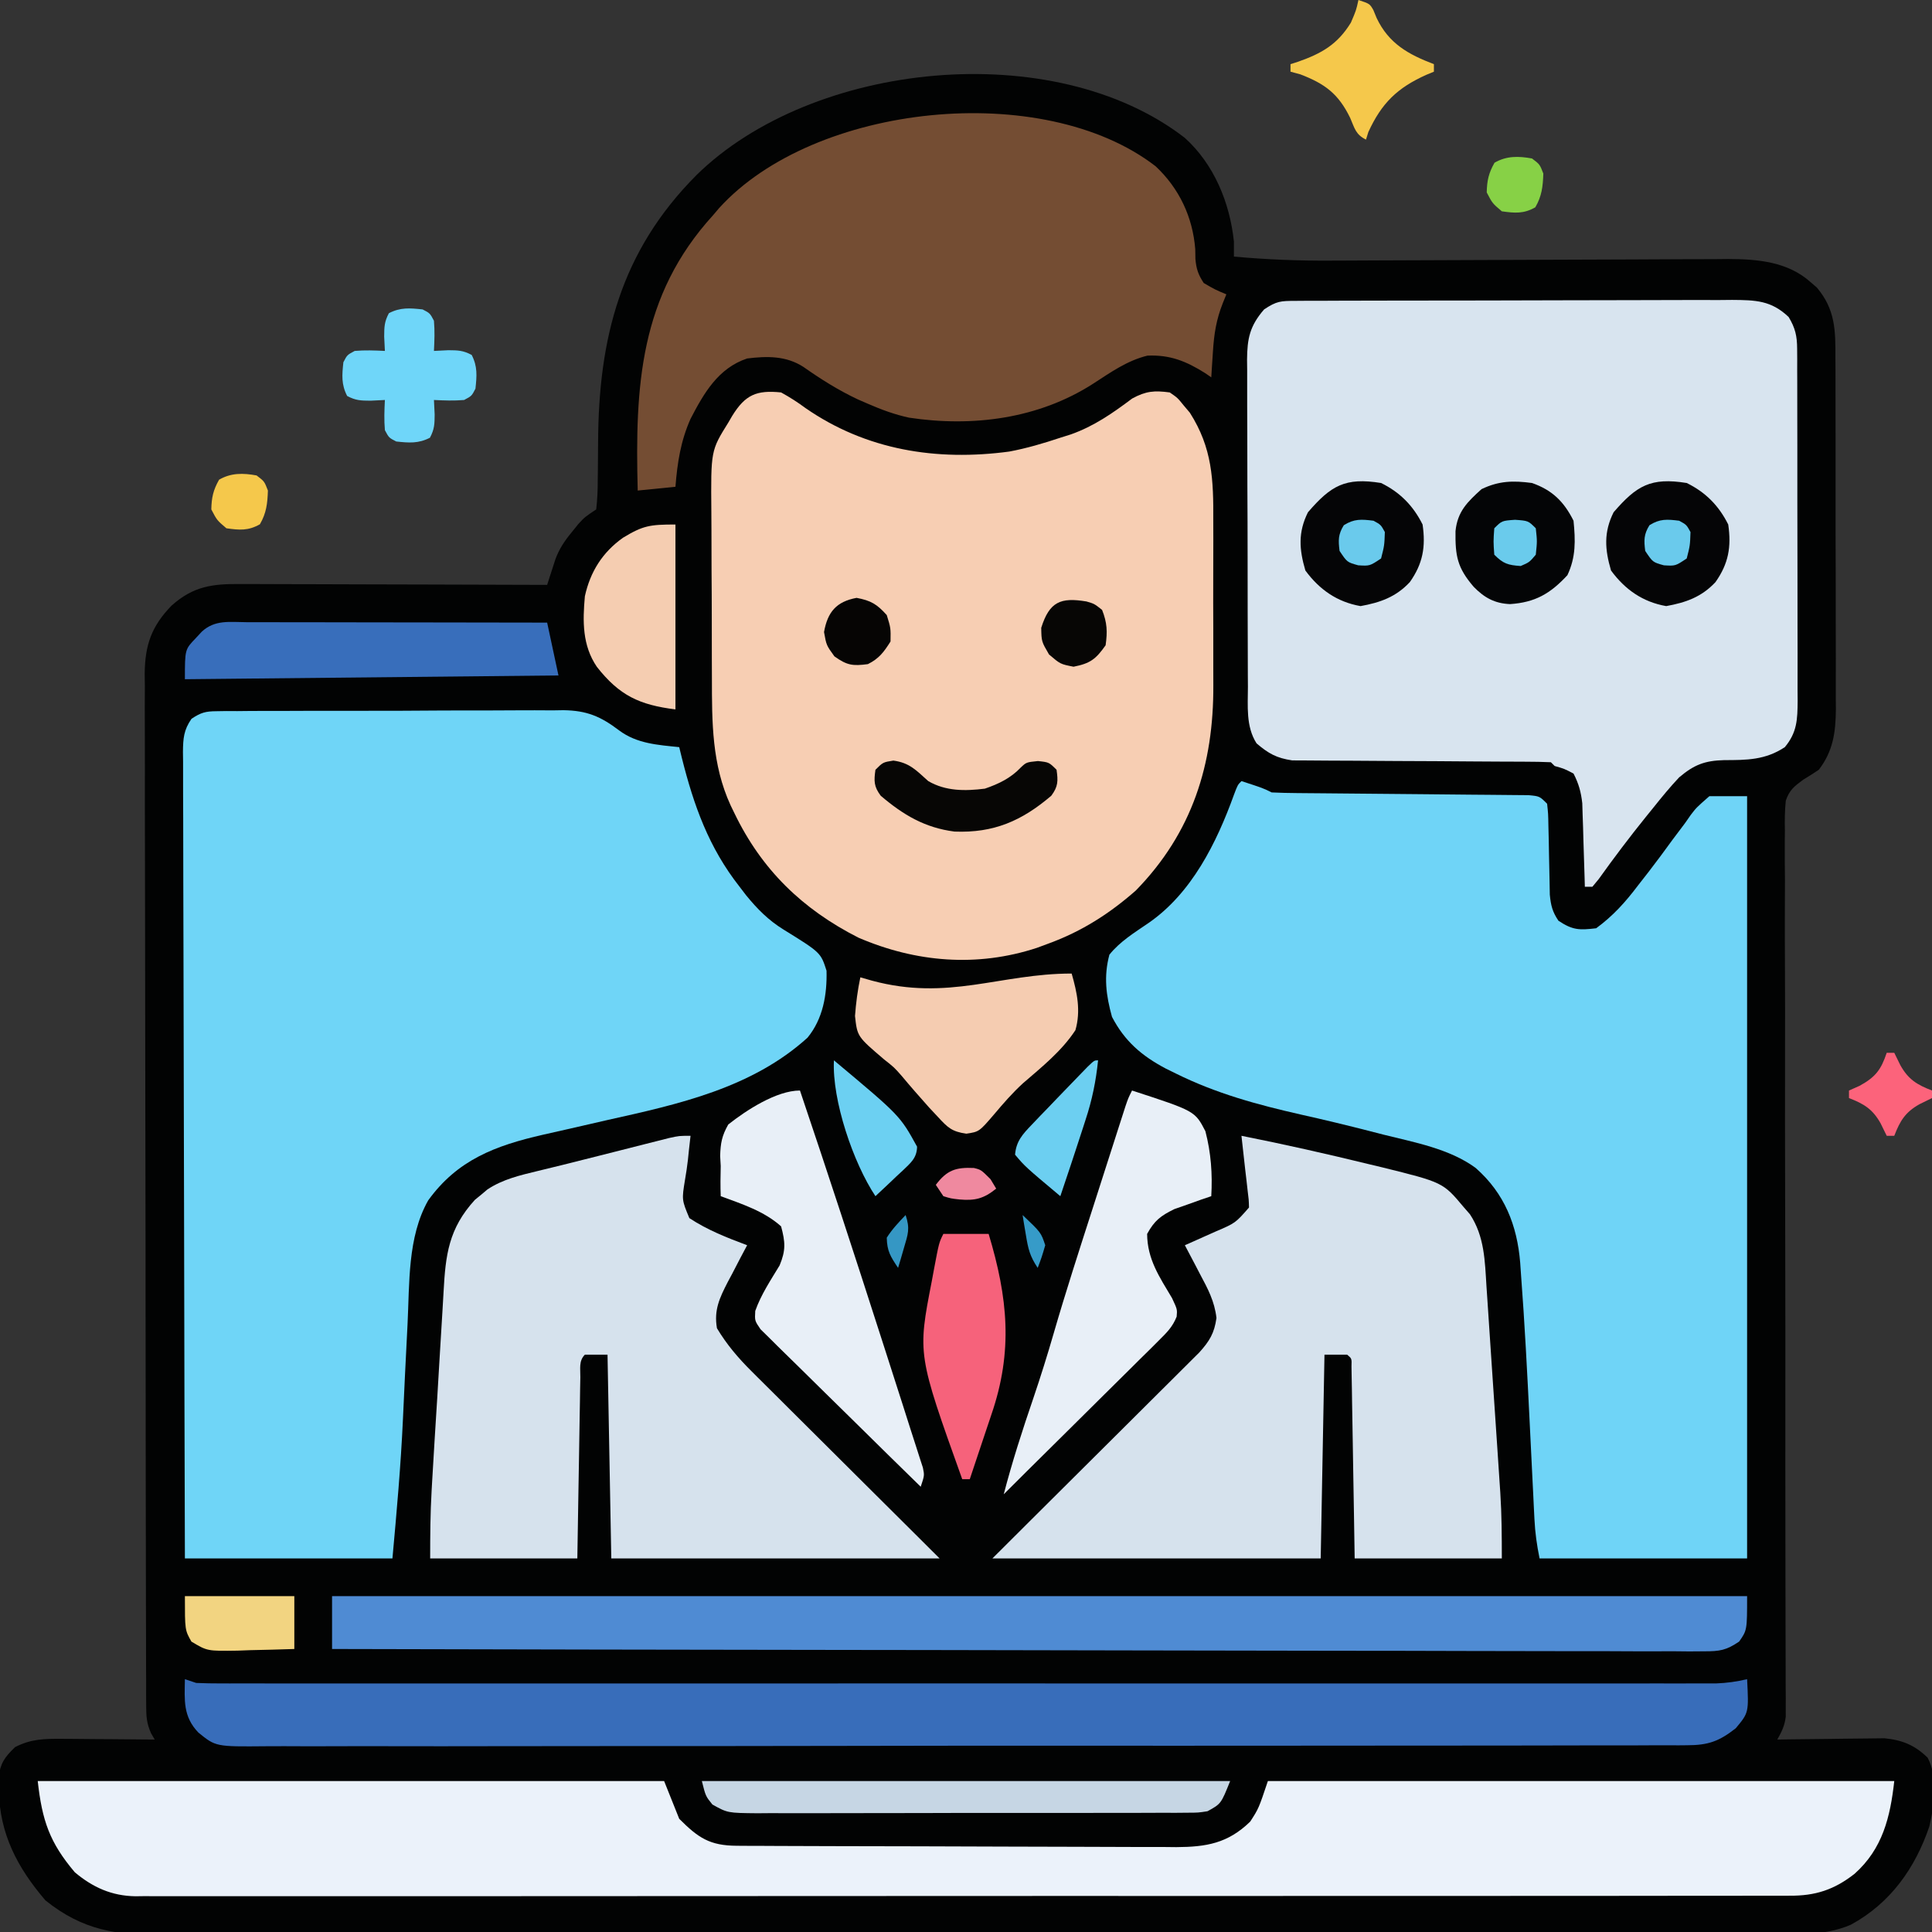 <?xml version="1.0" encoding="UTF-8"?>
<svg version="1.1" xmlns="http://www.w3.org/2000/svg" width="512" height="512">
<rect width="100%" height="100%" fill="#333333" stroke="none"/>
<path d="M0 0 C7.772 6.991 11.96 17.215 13.039 27.484 C13.039 28.804 13.039 30.124 13.039 31.484 C21.726 32.272 30.31 32.615 39.03 32.55 C40.256 32.546 41.483 32.541 42.746 32.536 C45.383 32.526 48.021 32.513 50.658 32.498 C54.837 32.475 59.016 32.462 63.195 32.451 C75.068 32.418 86.941 32.376 98.814 32.313 C105.394 32.278 111.974 32.255 118.554 32.243 C122.7 32.235 126.846 32.214 130.993 32.183 C134.184 32.163 137.375 32.163 140.565 32.16 C141.7 32.147 142.835 32.135 144.004 32.122 C151.803 32.142 159.859 32.829 165.914 38.297 C166.448 38.757 166.981 39.217 167.531 39.691 C172.439 45.528 172.475 51.049 172.443 58.32 C172.453 59.94 172.453 59.94 172.464 61.594 C172.482 65.159 172.478 68.724 172.473 72.289 C172.477 74.772 172.483 77.256 172.489 79.739 C172.497 84.942 172.495 90.146 172.485 95.349 C172.474 102.009 172.494 108.669 172.523 115.329 C172.541 120.458 172.541 125.586 172.535 130.715 C172.535 133.17 172.541 135.625 172.554 138.08 C172.569 141.517 172.558 144.953 172.541 148.39 C172.55 149.399 172.56 150.408 172.57 151.448 C172.506 157.598 171.848 162.508 168.039 167.484 C166.699 168.387 165.332 169.253 163.946 170.085 C161.565 171.832 160.263 172.832 159.297 175.646 C159.019 178.311 158.993 180.877 159.053 183.556 C159.043 184.567 159.034 185.578 159.024 186.62 C159.002 190.006 159.036 193.39 159.071 196.776 C159.066 199.204 159.059 201.632 159.047 204.059 C159.031 209.287 159.039 214.513 159.069 219.74 C159.112 227.301 159.109 234.862 159.095 242.424 C159.072 254.699 159.084 266.973 159.118 279.247 C159.152 291.159 159.174 303.071 159.178 314.982 C159.178 315.716 159.178 316.45 159.178 317.207 C159.181 325.218 159.18 333.229 159.177 341.241 C159.176 341.945 159.176 342.649 159.176 343.374 C159.173 349.168 159.173 349.168 159.172 351.815 C159.168 360.055 159.174 368.294 159.197 376.533 C159.213 382.309 159.221 388.085 159.225 393.861 C159.229 396.233 159.236 398.605 159.247 400.977 C159.262 404.207 159.264 407.437 159.264 410.667 C159.271 411.612 159.278 412.557 159.286 413.531 C159.282 414.828 159.282 414.828 159.278 416.151 C159.28 416.897 159.283 417.643 159.285 418.411 C159.003 420.788 158.217 422.417 157.039 424.484 C157.977 424.469 158.915 424.453 159.881 424.437 C163.381 424.385 166.881 424.348 170.381 424.32 C171.892 424.305 173.404 424.284 174.915 424.258 C177.094 424.221 179.273 424.205 181.453 424.191 C182.762 424.176 184.072 424.16 185.42 424.144 C190.129 424.587 193.496 425.974 196.887 429.293 C199.706 434.655 198.674 441.749 197.348 447.465 C193.601 458.58 186.962 467.897 176.537 473.552 C169.037 476.803 160.669 476.042 152.65 476.006 C150.762 476.012 148.873 476.02 146.985 476.029 C141.806 476.05 136.628 476.045 131.45 476.037 C125.861 476.032 120.272 476.05 114.682 476.065 C103.737 476.09 92.791 476.094 81.845 476.089 C72.948 476.085 64.051 476.089 55.153 476.098 C53.887 476.099 52.62 476.1 51.315 476.101 C48.743 476.104 46.17 476.106 43.597 476.108 C26.323 476.124 9.049 476.132 -8.226 476.124 C-8.901 476.123 -9.576 476.123 -10.272 476.123 C-13.694 476.121 -17.117 476.12 -20.539 476.118 C-21.558 476.117 -21.558 476.117 -22.598 476.117 C-23.973 476.116 -25.347 476.115 -26.722 476.115 C-48.105 476.104 -69.488 476.12 -90.871 476.157 C-114.908 476.198 -138.944 476.22 -162.981 476.212 C-175.703 476.208 -188.425 476.213 -201.148 476.241 C-211.979 476.265 -222.809 476.268 -233.64 476.243 C-239.165 476.232 -244.689 476.229 -250.214 476.253 C-255.275 476.275 -260.336 476.269 -265.397 476.241 C-267.224 476.236 -269.051 476.24 -270.878 476.256 C-283.077 476.356 -292.06 475.04 -301.926 467.098 C-309.346 458.443 -314.021 449.542 -314.273 438.047 C-314.311 436.934 -314.348 435.822 -314.387 434.676 C-313.863 430.748 -312.792 429.219 -309.961 426.484 C-305.763 424.311 -302.156 424.252 -297.473 424.289 C-296.418 424.293 -296.418 424.293 -295.342 424.298 C-293.11 424.309 -290.88 424.334 -288.648 424.359 C-287.13 424.369 -285.611 424.379 -284.092 424.387 C-280.381 424.409 -276.671 424.443 -272.961 424.484 C-273.448 423.648 -273.448 423.648 -273.945 422.794 C-275.098 420.173 -275.215 418.387 -275.221 415.532 C-275.228 414.53 -275.235 413.527 -275.242 412.494 C-275.24 411.394 -275.238 410.294 -275.235 409.162 C-275.243 407.407 -275.243 407.407 -275.251 405.617 C-275.263 402.369 -275.267 399.121 -275.266 395.874 C-275.268 392.371 -275.281 388.869 -275.293 385.366 C-275.315 377.707 -275.323 370.048 -275.328 362.389 C-275.332 357.606 -275.338 352.823 -275.345 348.04 C-275.365 334.797 -275.381 321.553 -275.384 308.31 C-275.384 307.462 -275.385 306.615 -275.385 305.742 C-275.385 304.023 -275.386 302.305 -275.386 300.587 C-275.386 299.308 -275.386 299.308 -275.386 298.002 C-275.387 297.148 -275.387 296.295 -275.387 295.415 C-275.391 281.579 -275.418 267.743 -275.455 253.907 C-275.493 239.7 -275.512 225.494 -275.513 211.287 C-275.513 203.311 -275.522 195.335 -275.551 187.359 C-275.575 180.567 -275.583 173.776 -275.567 166.984 C-275.56 163.519 -275.561 160.055 -275.584 156.591 C-275.604 152.832 -275.594 149.074 -275.576 145.315 C-275.589 144.224 -275.602 143.134 -275.616 142.01 C-275.532 134.404 -273.818 129.45 -268.483 123.965 C-262.654 118.774 -257.584 118.192 -250.132 118.257 C-249.253 118.257 -248.374 118.257 -247.469 118.256 C-244.574 118.258 -241.68 118.273 -238.785 118.289 C-236.774 118.293 -234.764 118.296 -232.753 118.298 C-227.468 118.305 -222.182 118.325 -216.897 118.347 C-211.501 118.368 -206.105 118.377 -200.709 118.387 C-190.126 118.408 -179.544 118.442 -168.961 118.484 C-168.764 117.867 -168.568 117.249 -168.365 116.613 C-168.102 115.803 -167.839 114.993 -167.568 114.158 C-167.31 113.355 -167.051 112.552 -166.785 111.724 C-165.755 108.926 -164.354 106.842 -162.461 104.547 C-161.873 103.816 -161.285 103.085 -160.68 102.332 C-158.961 100.484 -158.961 100.484 -155.961 98.484 C-155.659 95.824 -155.544 93.385 -155.555 90.723 C-155.538 89.548 -155.538 89.548 -155.522 88.35 C-155.488 85.832 -155.472 83.315 -155.461 80.797 C-155.336 53.094 -149.522 30.108 -129.378 9.876 C-98.64 -20.301 -34.771 -26.874 0 0 Z " fill="#020303" transform="translate(313.961,36.516)"/>
<path d="M0 0 C1.301 -0.021 1.301 -0.021 2.629 -0.043 C3.573 -0.038 4.517 -0.033 5.489 -0.028 C6.99 -0.043 6.99 -0.043 8.521 -0.059 C11.833 -0.087 15.144 -0.085 18.456 -0.08 C20.76 -0.088 23.064 -0.097 25.369 -0.106 C30.203 -0.121 35.038 -0.12 39.872 -0.11 C46.055 -0.098 52.237 -0.132 58.42 -0.179 C63.182 -0.208 67.944 -0.21 72.706 -0.204 C74.985 -0.205 77.263 -0.215 79.542 -0.235 C82.737 -0.26 85.931 -0.246 89.126 -0.223 C90.06 -0.239 90.994 -0.254 91.956 -0.27 C98.158 -0.171 101.79 1.356 106.733 5.107 C111.439 8.613 116.978 8.937 122.631 9.521 C122.977 10.937 122.977 10.937 123.331 12.381 C126.504 25.023 130.473 36.152 138.631 46.521 C139.204 47.27 139.776 48.019 140.366 48.791 C143.347 52.428 146.248 55.374 150.252 57.85 C160.133 63.967 160.133 63.967 161.67 68.764 C161.831 75.106 160.741 81.511 156.631 86.521 C141.892 99.859 122.499 104.144 103.631 108.334 C100.107 109.134 96.584 109.941 93.063 110.76 C90.898 111.262 88.73 111.753 86.559 112.229 C73.899 115.123 63.852 118.898 56.104 129.639 C50.593 139.383 51.183 151.648 50.631 162.521 C50.593 163.269 50.555 164.016 50.516 164.786 C49.938 176.182 49.938 176.182 49.416 187.581 C48.853 199.971 47.758 212.133 46.631 224.521 C28.481 224.521 10.331 224.521 -8.369 224.521 C-8.459 195.906 -8.533 167.291 -8.576 138.675 C-8.597 125.389 -8.625 112.103 -8.67 98.817 C-8.71 87.24 -8.736 75.662 -8.745 64.085 C-8.75 57.952 -8.763 51.82 -8.792 45.687 C-8.819 39.919 -8.827 34.151 -8.821 28.382 C-8.822 26.262 -8.83 24.141 -8.846 22.021 C-8.865 19.132 -8.861 16.244 -8.85 13.354 C-8.861 12.51 -8.873 11.666 -8.885 10.796 C-8.848 7.218 -8.685 4.975 -6.612 2.002 C-4.139 0.37 -2.932 0.016 0 0 Z " fill="#6FD5F7" transform="translate(57.369,188.479)"/>
<path d="M0 0 C5.75 1.875 5.75 1.875 8 3 C10.236 3.111 12.475 3.157 14.713 3.174 C15.402 3.18 16.092 3.187 16.803 3.194 C18.301 3.208 19.8 3.22 21.299 3.23 C23.669 3.246 26.039 3.269 28.409 3.295 C35.147 3.366 41.886 3.426 48.625 3.477 C52.744 3.509 56.864 3.55 60.983 3.597 C62.556 3.613 64.128 3.625 65.701 3.634 C67.896 3.646 70.092 3.67 72.287 3.697 C74.163 3.712 74.163 3.712 76.078 3.728 C79 4 79 4 81 6 C81.287 8.642 81.287 8.642 81.344 11.961 C81.373 13.155 81.403 14.348 81.434 15.578 C81.456 16.831 81.477 18.084 81.5 19.375 C81.543 21.841 81.595 24.307 81.656 26.773 C81.684 28.42 81.684 28.42 81.713 30.099 C81.998 32.978 82.398 34.615 84 37 C87.769 39.513 89.532 39.53 94 39 C98.442 35.749 101.753 32.08 105.062 27.688 C106.021 26.46 106.979 25.232 107.938 24.004 C110.092 21.213 112.179 18.381 114.25 15.527 C115.354 14.059 116.458 12.592 117.562 11.125 C118.056 10.417 118.549 9.709 119.057 8.979 C120.566 7.008 120.566 7.008 124 4 C127.3 4 130.6 4 134 4 C134 70.66 134 137.32 134 206 C115.85 206 97.7 206 79 206 C78.27 202.348 77.821 199.247 77.643 195.581 C77.589 194.517 77.536 193.454 77.481 192.359 C77.399 190.64 77.399 190.64 77.316 188.887 C77.256 187.686 77.196 186.484 77.133 185.247 C76.876 180.128 76.627 175.008 76.378 169.889 C75.735 156.78 75.064 143.674 74.07 130.586 C74.004 129.615 73.937 128.644 73.868 127.644 C73.062 117.715 69.719 109.246 62.051 102.506 C55.126 97.42 45.811 95.732 37.625 93.688 C36.458 93.387 35.291 93.086 34.089 92.776 C28.006 91.218 21.915 89.742 15.785 88.379 C4.185 85.751 -6.679 82.795 -17.375 77.5 C-18.266 77.061 -19.157 76.623 -20.075 76.171 C-26.444 72.804 -30.964 68.915 -34.312 62.477 C-35.892 56.786 -36.535 51.772 -35 46 C-32.189 42.495 -28.365 40.163 -24.691 37.648 C-13.208 29.759 -6.573 16.326 -1.98 3.59 C-1 1 -1 1 0 0 Z " fill="#6FD4F7" transform="translate(329,207)"/>
<path d="M0 0 C1.089 -0.009 2.179 -0.017 3.301 -0.026 C4.496 -0.025 5.692 -0.024 6.923 -0.023 C8.811 -0.033 8.811 -0.033 10.738 -0.043 C14.192 -0.061 17.647 -0.066 21.102 -0.067 C23.261 -0.069 25.42 -0.073 27.579 -0.078 C35.114 -0.097 42.648 -0.105 50.183 -0.103 C57.202 -0.102 64.221 -0.123 71.241 -0.155 C77.27 -0.181 83.298 -0.192 89.328 -0.19 C92.927 -0.19 96.527 -0.195 100.126 -0.217 C104.143 -0.24 108.16 -0.23 112.177 -0.218 C113.366 -0.23 114.556 -0.241 115.781 -0.252 C122.018 -0.205 126.115 -0.125 130.744 4.267 C132.507 7.171 132.996 9.324 133.005 12.701 C133.012 13.583 133.019 14.465 133.026 15.373 C133.024 16.333 133.022 17.292 133.019 18.281 C133.024 19.298 133.029 20.314 133.034 21.362 C133.048 24.725 133.047 28.088 133.045 31.451 C133.049 33.787 133.053 36.124 133.058 38.46 C133.066 43.359 133.065 48.257 133.06 53.155 C133.054 59.435 133.071 65.714 133.094 71.993 C133.109 76.819 133.11 81.644 133.107 86.47 C133.107 88.785 133.113 91.1 133.123 93.415 C133.135 96.652 133.128 99.888 133.117 103.125 C133.124 104.082 133.132 105.04 133.14 106.026 C133.101 110.904 133 114.353 129.744 118.267 C124.588 121.693 119.627 121.701 113.666 121.707 C108.476 121.85 105.7 122.935 101.744 126.267 C99.33 128.825 97.124 131.518 94.932 134.267 C94.323 135.017 93.714 135.766 93.087 136.539 C88.691 141.983 84.482 147.546 80.416 153.24 C79.864 153.909 79.313 154.578 78.744 155.267 C78.084 155.267 77.424 155.267 76.744 155.267 C76.715 154.171 76.715 154.171 76.684 153.052 C76.589 149.728 76.479 146.404 76.369 143.08 C76.338 141.929 76.307 140.779 76.276 139.594 C76.237 138.482 76.198 137.37 76.158 136.224 C76.127 135.203 76.096 134.182 76.063 133.13 C75.73 130.142 75.117 127.938 73.744 125.267 C71.254 123.971 71.254 123.971 68.744 123.267 C68.414 122.937 68.084 122.607 67.744 122.267 C65.537 122.164 63.326 122.132 61.117 122.126 C60.424 122.122 59.731 122.119 59.017 122.115 C57.508 122.108 55.998 122.102 54.488 122.099 C52.096 122.092 49.704 122.076 47.312 122.057 C40.509 122.005 33.707 121.957 26.904 121.941 C22.746 121.931 18.589 121.902 14.432 121.86 C12.849 121.848 11.265 121.843 9.682 121.845 C7.461 121.847 5.24 121.825 3.019 121.797 C1.756 121.792 0.494 121.786 -0.807 121.78 C-4.954 121.164 -7.079 119.979 -10.256 117.267 C-13.119 112.785 -12.551 107.396 -12.546 102.248 C-12.553 101.243 -12.56 100.237 -12.567 99.201 C-12.586 95.881 -12.589 92.561 -12.592 89.24 C-12.598 86.93 -12.605 84.62 -12.612 82.31 C-12.624 77.468 -12.627 72.627 -12.626 67.786 C-12.626 61.584 -12.653 55.383 -12.688 49.181 C-12.71 44.41 -12.714 39.64 -12.713 34.869 C-12.715 32.582 -12.724 30.296 -12.74 28.009 C-12.759 24.811 -12.754 21.614 -12.742 18.416 C-12.753 17.473 -12.764 16.53 -12.776 15.558 C-12.722 9.97 -12.059 6.659 -8.256 2.267 C-4.927 0.048 -3.88 0.014 0 0 Z " fill="#D8E4EF" transform="translate(343.256,79.733)"/>
<path d="M0 0 C2.348 1.296 4.308 2.546 6.438 4.125 C22.539 15.29 41.188 18.257 60.477 15.667 C65.101 14.798 69.535 13.49 74 12 C75.375 11.567 75.375 11.567 76.777 11.125 C82.918 8.952 87.848 5.504 93.043 1.609 C96.689 -0.375 98.905 -0.546 103 0 C105.074 1.434 105.074 1.434 106.688 3.438 C107.228 4.076 107.768 4.714 108.324 5.371 C114.299 14.745 114.594 23.145 114.531 33.977 C114.534 35.632 114.538 37.287 114.543 38.942 C114.549 42.403 114.54 45.864 114.521 49.326 C114.499 53.72 114.512 58.113 114.536 62.507 C114.55 65.925 114.546 69.343 114.535 72.761 C114.533 74.379 114.536 75.997 114.545 77.614 C114.64 98.496 108.983 116.668 94 132 C87.019 138.131 79.72 142.795 71 146 C69.943 146.392 68.886 146.784 67.797 147.188 C51.958 152.395 35.723 151.044 20.496 144.492 C5.625 136.942 -5.157 126.465 -12.375 111.5 C-12.709 110.812 -13.043 110.125 -13.387 109.416 C-18.361 98.55 -18.325 87.44 -18.336 75.715 C-18.342 74.047 -18.349 72.379 -18.356 70.711 C-18.368 67.23 -18.372 63.75 -18.371 60.269 C-18.37 55.829 -18.398 51.389 -18.432 46.949 C-18.454 43.509 -18.458 40.07 -18.457 36.63 C-18.46 34.994 -18.468 33.357 -18.484 31.721 C-18.625 15.422 -18.625 15.422 -14 8 C-13.656 7.411 -13.313 6.821 -12.959 6.214 C-9.49 0.605 -6.507 -0.671 0 0 Z " fill="#F7CEB3" transform="translate(207,104)"/>
<path d="M0 0 C54.78 0 109.56 0 166 0 C167.98 4.95 167.98 4.95 170 10 C175.043 15.043 178.067 17.115 185.28 17.147 C186.375 17.154 187.47 17.161 188.598 17.169 C190.4 17.173 190.4 17.173 192.239 17.177 C194.137 17.187 194.137 17.187 196.073 17.197 C200.271 17.218 204.47 17.228 208.668 17.238 C210.115 17.242 211.562 17.246 213.009 17.251 C219.809 17.27 226.609 17.284 233.41 17.292 C241.25 17.302 249.089 17.328 256.929 17.369 C262.995 17.399 269.06 17.414 275.126 17.417 C278.746 17.419 282.365 17.428 285.985 17.453 C290.028 17.481 294.071 17.477 298.114 17.47 C299.901 17.489 299.901 17.489 301.725 17.509 C309.689 17.459 315.393 16.51 321.312 10.75 C323.556 7.29 323.556 7.29 326 0 C380.78 0 435.56 0 492 0 C490.938 9.554 488.916 17.937 481.5 24.562 C476.099 28.812 471.048 30.445 464.225 30.38 C463.457 30.385 462.69 30.39 461.899 30.394 C459.323 30.406 456.748 30.397 454.173 30.388 C452.309 30.392 450.445 30.397 448.581 30.404 C443.456 30.418 438.332 30.414 433.207 30.407 C427.682 30.402 422.156 30.415 416.63 30.425 C405.804 30.442 394.978 30.443 384.151 30.438 C375.353 30.434 366.554 30.435 357.756 30.44 C355.879 30.442 355.879 30.442 353.964 30.443 C351.422 30.444 348.88 30.446 346.338 30.447 C329.266 30.457 312.194 30.461 295.121 30.454 C294.454 30.453 293.786 30.453 293.098 30.453 C287.676 30.45 282.254 30.448 276.832 30.445 C255.685 30.435 234.537 30.443 213.389 30.467 C189.63 30.493 165.871 30.505 142.112 30.498 C129.531 30.495 116.951 30.497 104.371 30.515 C93.661 30.529 82.952 30.53 72.242 30.513 C66.777 30.504 61.312 30.502 55.847 30.517 C50.844 30.531 45.842 30.526 40.839 30.507 C39.029 30.503 37.219 30.506 35.409 30.517 C32.947 30.53 30.488 30.518 28.027 30.501 C27.324 30.51 26.622 30.52 25.898 30.53 C19.605 30.437 14.59 28.175 9.828 24.176 C3.132 16.27 1.162 10.454 0 0 Z " fill="#EBF2FA" transform="translate(10,472)"/>
<path d="M0 0 C6.239 5.834 9.831 13.457 10.5 21.938 C10.523 23.237 10.523 23.237 10.547 24.562 C10.772 27.2 11.301 28.73 12.75 30.938 C15.783 32.705 15.783 32.705 18.75 33.938 C18.441 34.701 18.131 35.464 17.812 36.25 C16.061 40.679 15.493 44.371 15.188 49.125 C15.104 50.397 15.02 51.67 14.934 52.98 C14.873 53.956 14.812 54.932 14.75 55.938 C14.228 55.577 13.706 55.216 13.168 54.844 C8.132 51.669 3.836 49.923 -2.168 50.184 C-7.571 51.505 -11.91 54.614 -16.535 57.609 C-31.02 66.929 -48.499 69.173 -65.367 66.617 C-69.167 65.792 -72.693 64.489 -76.25 62.938 C-77.137 62.552 -78.024 62.167 -78.938 61.77 C-84.058 59.358 -88.716 56.428 -93.34 53.172 C-97.936 50.202 -102.975 50.286 -108.25 50.938 C-115.908 53.495 -119.694 60.09 -123.25 66.938 C-125.868 72.826 -126.742 78.543 -127.25 84.938 C-132.2 85.433 -132.2 85.433 -137.25 85.938 C-137.955 58.364 -136.816 34.384 -117.25 12.938 C-116.733 12.329 -116.216 11.721 -115.684 11.094 C-90.499 -16.678 -29.822 -23.052 0 0 Z " fill="#744D33" transform="translate(306.25,44.062)"/>
<path d="M0 0 C11.292 2.239 22.504 4.769 33.688 7.5 C34.88 7.784 36.073 8.069 37.302 8.362 C53.397 12.349 53.397 12.349 58.875 18.875 C59.429 19.512 59.984 20.149 60.555 20.805 C64.437 26.702 64.505 33.162 64.938 40 C65.015 41.13 65.092 42.26 65.171 43.424 C65.349 46.053 65.524 48.682 65.694 51.312 C65.981 55.741 66.282 60.169 66.584 64.597 C66.865 68.719 67.142 72.841 67.418 76.964 C67.555 79.017 67.693 81.07 67.832 83.124 C68.03 86.052 68.222 88.981 68.414 91.91 C68.503 93.214 68.503 93.214 68.594 94.543 C68.971 100.4 69 106.104 69 112 C56.13 112 43.26 112 30 112 C29.939 108.186 29.879 104.371 29.816 100.441 C29.755 96.765 29.691 93.088 29.628 89.411 C29.584 86.847 29.543 84.283 29.503 81.719 C29.445 78.043 29.381 74.367 29.316 70.691 C29.3 69.537 29.283 68.383 29.266 67.194 C29.236 65.602 29.236 65.602 29.205 63.979 C29.182 62.57 29.182 62.57 29.158 61.132 C29.235 59.017 29.235 59.017 28 58 C26.02 58 24.04 58 22 58 C21.67 75.82 21.34 93.64 21 112 C-7.71 112 -36.42 112 -66 112 C-62.569 108.569 -59.133 105.142 -55.691 101.722 C-50.574 96.638 -45.462 91.549 -40.353 86.457 C-37.269 83.383 -34.183 80.311 -31.093 77.244 C-28.094 74.266 -25.099 71.284 -22.109 68.298 C-20.97 67.164 -19.831 66.031 -18.689 64.9 C-17.095 63.321 -15.507 61.735 -13.921 60.148 C-13.017 59.248 -12.113 58.349 -11.181 57.421 C-8.458 54.398 -7.177 52.289 -6.625 48.273 C-7.134 43.83 -8.909 40.532 -11 36.625 C-11.382 35.889 -11.763 35.153 -12.156 34.395 C-13.093 32.591 -14.045 30.795 -15 29 C-13.896 28.511 -13.896 28.511 -12.77 28.012 C-11.794 27.575 -10.818 27.138 -9.812 26.688 C-8.85 26.258 -7.887 25.829 -6.895 25.387 C-1.607 23.128 -1.607 23.128 2 19 C1.936 16.858 1.936 16.858 1.625 14.438 C1.535 13.632 1.445 12.826 1.352 11.996 C1.236 11.007 1.12 10.019 1 9 C0.819 7.387 0.64 5.774 0.461 4.16 C0.33 2.981 0.33 2.981 0.197 1.778 C0.132 1.191 0.067 0.604 0 0 Z " fill="#D6E2ED" transform="translate(329,301)"/>
<path d="M0 0 C-0.144 1.279 -0.289 2.558 -0.438 3.875 C-0.563 5.101 -0.563 5.101 -0.691 6.352 C-0.898 8.124 -1.156 9.891 -1.465 11.648 C-2.33 16.966 -2.33 16.966 -0.312 21.812 C4.483 24.98 9.633 26.988 15 29 C14.422 30.085 13.845 31.171 13.25 32.289 C12.499 33.734 11.749 35.179 11 36.625 C10.428 37.694 10.428 37.694 9.844 38.785 C7.695 42.968 6.158 46.198 7 51 C9.612 55.345 12.594 58.839 16.18 62.407 C16.683 62.91 17.186 63.413 17.704 63.932 C19.351 65.578 21.006 67.217 22.66 68.855 C23.814 70.005 24.966 71.155 26.119 72.306 C29.143 75.322 32.173 78.333 35.205 81.342 C38.289 84.406 41.368 87.476 44.447 90.545 C49.858 95.936 55.273 101.323 60.692 106.705 C62.464 108.467 64.233 110.233 66 112 C37.29 112 8.58 112 -21 112 C-21.33 94.18 -21.66 76.36 -22 58 C-23.98 58 -25.96 58 -28 58 C-29.666 59.666 -29.167 61.688 -29.205 63.979 C-29.225 65.04 -29.245 66.101 -29.266 67.194 C-29.291 68.925 -29.291 68.925 -29.316 70.691 C-29.337 71.866 -29.358 73.041 -29.379 74.252 C-29.445 78.022 -29.504 81.792 -29.562 85.562 C-29.606 88.111 -29.649 90.66 -29.693 93.209 C-29.802 99.473 -29.901 105.736 -30 112 C-42.87 112 -55.74 112 -69 112 C-69 105.961 -68.965 100.109 -68.62 94.107 C-68.58 93.387 -68.539 92.667 -68.497 91.925 C-68.071 84.495 -67.607 77.068 -67.138 69.642 C-66.918 66.128 -66.71 62.613 -66.513 59.098 C-66.274 54.825 -66.012 50.554 -65.735 46.283 C-65.634 44.666 -65.54 43.048 -65.455 41.43 C-64.923 31.527 -64.114 24.613 -57.156 16.977 C-56.61 16.531 -56.063 16.085 -55.5 15.625 C-54.953 15.164 -54.407 14.702 -53.844 14.227 C-49.745 11.5 -45.173 10.461 -40.438 9.312 C-39.036 8.971 -37.635 8.628 -36.234 8.285 C-35.432 8.089 -34.629 7.894 -33.803 7.692 C-30.474 6.87 -27.151 6.027 -23.828 5.184 C-21.942 4.706 -21.942 4.706 -20.018 4.219 C-17.481 3.577 -14.945 2.933 -12.41 2.286 C-11.237 1.991 -10.064 1.695 -8.855 1.391 C-7.8 1.123 -6.744 0.855 -5.657 0.579 C-3 0 -3 0 0 0 Z " fill="#D6E2ED" transform="translate(183,301)"/>
<path d="M0 0 C0.99 0.33 1.98 0.66 3 1 C5.23 1.094 7.463 1.126 9.696 1.126 C10.727 1.128 10.727 1.128 11.779 1.13 C14.099 1.134 16.42 1.13 18.74 1.127 C20.414 1.128 22.088 1.13 23.762 1.132 C28.374 1.136 32.987 1.134 37.599 1.131 C42.569 1.128 47.538 1.132 52.508 1.135 C62.249 1.139 71.99 1.138 81.73 1.135 C89.646 1.133 97.561 1.133 105.476 1.134 C106.601 1.134 107.726 1.134 108.885 1.134 C111.17 1.135 113.455 1.135 115.74 1.135 C137.188 1.138 158.636 1.135 180.084 1.129 C198.498 1.125 216.912 1.126 235.326 1.13 C256.692 1.136 278.058 1.138 299.424 1.135 C301.702 1.134 303.979 1.134 306.257 1.134 C307.937 1.134 307.937 1.134 309.652 1.133 C317.559 1.132 325.466 1.134 333.374 1.136 C343.008 1.139 352.642 1.138 362.276 1.133 C367.194 1.13 372.112 1.129 377.03 1.133 C381.529 1.136 386.028 1.134 390.527 1.129 C392.158 1.128 393.788 1.128 395.419 1.131 C397.63 1.134 399.841 1.13 402.052 1.126 C403.897 1.126 403.897 1.126 405.779 1.125 C408.648 1.014 411.214 0.664 414 0 C414.45 8.859 414.45 8.859 411 13 C406.569 16.48 403.692 17.501 398.081 17.509 C397.069 17.519 397.069 17.519 396.035 17.528 C393.775 17.545 391.515 17.533 389.254 17.521 C387.616 17.527 385.978 17.535 384.341 17.545 C379.841 17.565 375.342 17.561 370.843 17.552 C365.99 17.547 361.137 17.565 356.284 17.58 C346.778 17.606 337.271 17.609 327.764 17.605 C320.039 17.601 312.313 17.605 304.587 17.613 C303.488 17.614 302.389 17.616 301.257 17.617 C299.024 17.619 296.792 17.622 294.559 17.624 C273.617 17.646 252.675 17.641 231.733 17.629 C212.568 17.619 193.403 17.641 174.239 17.679 C154.566 17.718 134.893 17.735 115.221 17.727 C104.174 17.723 93.127 17.728 82.08 17.757 C72.676 17.78 63.272 17.783 53.868 17.759 C49.069 17.747 44.271 17.745 39.472 17.769 C35.079 17.791 30.687 17.785 26.294 17.757 C24.705 17.751 23.116 17.756 21.526 17.772 C8.173 17.897 8.173 17.897 3.57 14.141 C-0.529 9.872 -0.092 5.582 0 0 Z " fill="#386DBA" transform="translate(49,445)"/>
<path d="M0 0 C123.75 0 247.5 0 375 0 C375 9 375 9 372.9 12.024 C369.473 14.359 367.725 14.622 363.606 14.615 C362.308 14.625 361.009 14.635 359.671 14.645 C358.231 14.631 356.792 14.616 355.352 14.601 C353.822 14.603 352.291 14.608 350.761 14.614 C346.553 14.625 342.346 14.605 338.139 14.58 C333.602 14.559 329.066 14.566 324.529 14.57 C316.669 14.572 308.809 14.557 300.949 14.529 C289.584 14.488 278.22 14.475 266.855 14.469 C248.417 14.458 229.98 14.424 211.542 14.377 C193.63 14.331 175.718 14.296 157.806 14.275 C156.703 14.273 155.599 14.272 154.461 14.271 C148.924 14.264 143.386 14.258 137.848 14.252 C91.899 14.2 45.949 14.111 0 14 C0 9.38 0 4.76 0 0 Z " fill="#4F8BD3" transform="translate(88,423)"/>
<path d="M0 0 C7.368 21.817 14.518 43.701 21.562 65.625 C21.959 66.858 22.355 68.091 22.764 69.361 C23.908 72.92 25.05 76.479 26.191 80.039 C26.532 81.098 26.872 82.157 27.222 83.249 C27.856 85.228 28.486 87.209 29.112 89.191 C29.71 91.084 30.319 92.973 30.938 94.859 C31.365 96.196 31.365 96.196 31.801 97.56 C32.056 98.345 32.312 99.131 32.575 99.94 C33 102 33 102 32 105 C26.228 99.367 20.473 93.718 14.738 88.048 C12.074 85.416 9.405 82.79 6.723 80.176 C4.136 77.654 1.564 75.117 -0.999 72.57 C-1.98 71.601 -2.966 70.636 -3.957 69.677 C-5.343 68.335 -6.709 66.971 -8.074 65.607 C-8.858 64.836 -9.642 64.066 -10.45 63.272 C-12 61 -12 61 -11.849 58.405 C-10.317 54.067 -7.768 50.276 -5.398 46.352 C-3.724 42.338 -3.884 40.164 -5 36 C-9.517 31.946 -15.372 30.091 -21 28 C-21.102 25.308 -21.072 22.689 -21 20 C-21.05 19.121 -21.101 18.242 -21.152 17.336 C-21.041 13.901 -20.709 12.018 -19 9 C-14.239 5.234 -6.229 0 0 0 Z " fill="#E8EFF7" transform="translate(212,289)"/>
<path d="M0 0 C16.669 5.432 16.669 5.432 19.441 10.781 C20.934 16.491 21.339 22.124 21 28 C19.662 28.454 19.662 28.454 18.297 28.918 C17.126 29.337 15.956 29.756 14.75 30.188 C13.01 30.797 13.01 30.797 11.234 31.418 C7.586 33.202 5.954 34.44 4 38 C4.046 44.721 7.26 49.392 10.602 55.012 C12 58 12 58 11.826 59.927 C10.749 62.629 9.253 64.107 7.186 66.154 C6.378 66.962 5.571 67.77 4.738 68.602 C3.859 69.465 2.98 70.329 2.074 71.219 C1.175 72.114 0.276 73.009 -0.65 73.931 C-3.042 76.308 -5.44 78.679 -7.842 81.048 C-10.274 83.449 -12.698 85.86 -15.123 88.27 C-19.399 92.516 -23.681 96.755 -27.969 100.989 C-29.986 102.986 -31.995 104.991 -34 107 C-31.75 98.356 -29.029 89.935 -26.137 81.488 C-24.224 75.84 -22.444 70.17 -20.789 64.441 C-17.557 53.285 -13.972 42.24 -10.415 31.183 C-9.236 27.518 -8.061 23.852 -6.887 20.186 C-6.138 17.854 -5.39 15.523 -4.641 13.191 C-4.29 12.096 -3.939 11 -3.577 9.871 C-3.253 8.865 -2.929 7.859 -2.595 6.823 C-2.31 5.937 -2.025 5.051 -1.732 4.138 C-1 2 -1 2 0 0 Z " fill="#E8EFF7" transform="translate(300,289)"/>
<path d="M0 0 C1.451 5.049 2.467 9.88 1 15 C-2.646 20.564 -7.925 24.777 -12.918 29.093 C-15.672 31.616 -18.072 34.368 -20.475 37.223 C-24.512 41.927 -24.512 41.927 -27.91 42.438 C-31.748 41.894 -32.839 40.823 -35.438 38 C-36.211 37.174 -36.984 36.347 -37.781 35.496 C-40.252 32.716 -42.713 29.935 -45.09 27.074 C-47.033 24.871 -47.033 24.871 -49.691 22.77 C-56.812 16.698 -56.812 16.698 -57.414 11.25 C-57.153 7.756 -56.721 4.427 -56 1 C-54.993 1.289 -53.986 1.577 -52.949 1.875 C-32.637 7.373 -19.022 0 0 0 Z " fill="#F5CCB1" transform="translate(284,258)"/>
<path d="M0 0 C0.859 -0 1.717 -0 2.602 -0 C5.448 0 8.294 0.008 11.14 0.016 C13.11 0.018 15.08 0.019 17.051 0.02 C22.242 0.024 27.434 0.034 32.626 0.045 C37.921 0.055 43.216 0.06 48.511 0.065 C58.906 0.075 69.3 0.093 79.695 0.114 C80.685 4.734 81.675 9.354 82.695 14.114 C33.69 14.609 33.69 14.609 -16.305 15.114 C-16.305 7.224 -16.305 7.224 -13.43 4.239 C-12.897 3.664 -12.363 3.089 -11.813 2.496 C-8.331 -0.697 -4.456 -0.02 0 0 Z " fill="#386EBB" transform="translate(65.305,164.886)"/>
<path d="M0 0 C46.2 0 92.4 0 140 0 C137.588 6.03 137.588 6.03 134 8 C131.523 8.38 131.523 8.38 128.693 8.388 C127.618 8.398 126.543 8.407 125.435 8.418 C124.26 8.413 123.085 8.409 121.875 8.404 C120.634 8.411 119.393 8.418 118.115 8.425 C114.714 8.44 111.313 8.442 107.912 8.436 C105.072 8.433 102.231 8.439 99.391 8.445 C92.689 8.459 85.987 8.457 79.285 8.446 C72.375 8.435 65.464 8.449 58.553 8.475 C52.617 8.498 46.68 8.504 40.744 8.498 C37.2 8.495 33.656 8.497 30.111 8.515 C26.159 8.533 22.207 8.519 18.254 8.502 C17.082 8.511 15.909 8.521 14.701 8.531 C6.826 8.459 6.826 8.459 2.797 6.219 C1 4 1 4 0 0 Z " fill="#C6D6E4" transform="translate(186,472)"/>
<path d="M0 0 C3.96 0 7.92 0 12 0 C17.094 16.898 18.513 31.056 12.728 47.88 C11.988 50.036 11.268 52.198 10.555 54.363 C9.383 57.913 8.196 61.458 7 65 C6.34 65 5.68 65 5 65 C-6.845 31.924 -6.845 31.924 -3.062 12.5 C-2.88 11.513 -2.698 10.525 -2.51 9.508 C-1.153 2.307 -1.153 2.307 0 0 Z " fill="#F6627B" transform="translate(250,327)"/>
<path d="M0 0 C0 16.17 0 32.34 0 49 C-9.595 47.801 -14.85 45.305 -20.812 37.738 C-24.696 32.053 -24.605 25.648 -24 19 C-22.576 12.516 -19.341 7.38 -13.922 3.52 C-8.592 0.284 -6.794 0 0 0 Z " fill="#F5CDB1" transform="translate(179,139)"/>
<path d="M0 0 C5.002 2.456 8.499 5.997 11 11 C11.859 16.915 11.08 21.368 7.617 26.27 C3.93 30.215 -0.219 31.676 -5.438 32.625 C-11.647 31.536 -16.351 28.248 -20.062 23.188 C-21.711 17.584 -22.024 13.047 -19.375 7.75 C-13.268 0.679 -9.533 -1.534 0 0 Z " fill="#050506" transform="translate(447,128)"/>
<path d="M0 0 C5.002 2.456 8.499 5.997 11 11 C11.859 16.915 11.08 21.368 7.617 26.27 C3.93 30.215 -0.219 31.676 -5.438 32.625 C-11.647 31.536 -16.351 28.248 -20.062 23.188 C-21.711 17.584 -22.024 13.047 -19.375 7.75 C-13.268 0.679 -9.533 -1.534 0 0 Z " fill="#050506" transform="translate(366,128)"/>
<path d="M0 0 C5.368 1.889 8.46 4.92 11 10 C11.521 15.228 11.643 19.64 9.375 24.438 C4.826 29.345 0.819 31.648 -5.828 32.094 C-9.9 31.918 -12.616 30.41 -15.441 27.531 C-19.823 22.439 -20.355 19.327 -20.277 12.762 C-19.753 7.541 -17.12 5.014 -13.375 1.625 C-8.793 -0.581 -4.999 -0.668 0 0 Z " fill="#040506" transform="translate(406,128)"/>
<path d="M0 0 C1.938 1 1.938 1 3 3 C3.236 5.719 3.135 8.26 3 11 C4.258 10.938 5.516 10.876 6.812 10.812 C9.377 10.831 10.715 10.848 13 12.062 C14.584 15.132 14.362 17.617 14 21 C13 22.938 13 22.938 11 24 C8.281 24.236 5.74 24.135 3 24 C3.062 25.258 3.124 26.516 3.188 27.812 C3.169 30.377 3.152 31.715 1.938 34 C-1.132 35.584 -3.617 35.362 -7 35 C-8.938 34 -8.938 34 -10 32 C-10.236 29.281 -10.135 26.74 -10 24 C-11.258 24.062 -12.516 24.124 -13.812 24.188 C-16.377 24.169 -17.715 24.152 -20 22.938 C-21.584 19.868 -21.362 17.383 -21 14 C-20 12.062 -20 12.062 -18 11 C-15.281 10.764 -12.74 10.865 -10 11 C-10.062 9.742 -10.124 8.484 -10.188 7.188 C-10.169 4.623 -10.152 3.285 -8.938 1 C-5.868 -0.584 -3.383 -0.362 0 0 Z " fill="#6FD6F9" transform="translate(112,82)"/>
<path d="M0 0 C4.309 0.58 6.05 2.578 9.25 5.438 C13.872 8.134 19.048 8.094 24.25 7.438 C27.915 6.185 31.1 4.652 33.781 1.82 C35.25 0.438 35.25 0.438 38.312 0.125 C41.25 0.438 41.25 0.438 43.25 2.438 C43.668 5.43 43.678 6.862 41.852 9.316 C34.026 15.982 26.604 19.23 16.203 18.816 C8.341 17.808 2.605 14.39 -3.352 9.316 C-5.178 6.862 -5.168 5.43 -4.75 2.438 C-2.75 0.438 -2.75 0.438 0 0 Z " fill="#070605" transform="translate(236.75,201.562)"/>
<path d="M0 0 C3 1 3 1 3.957 2.672 C4.239 3.358 4.522 4.043 4.812 4.75 C8.019 11.539 13.241 14.432 20 17 C20 17.66 20 18.32 20 19 C19.348 19.268 18.695 19.536 18.023 19.812 C10.298 23.277 6.147 27.315 2.625 35 C2.419 35.66 2.212 36.32 2 37 C-0.751 35.625 -0.976 34.046 -2.188 31.25 C-5.296 24.85 -8.889 22.188 -15.438 19.688 C-16.283 19.461 -17.129 19.234 -18 19 C-18 18.34 -18 17.68 -18 17 C-17.348 16.792 -16.695 16.585 -16.023 16.371 C-9.714 14.147 -5.551 11.773 -2 6 C-0.608 2.754 -0.608 2.754 0 0 Z " fill="#F5C84B" transform="translate(360,0)"/>
<path d="M0 0 C9.57 0 19.14 0 29 0 C29 4.62 29 9.24 29 14 C25.103 14.135 21.211 14.234 17.312 14.312 C16.21 14.354 15.107 14.396 13.971 14.439 C5.937 14.561 5.937 14.561 1.73 12.043 C0 9 0 9 0 0 Z " fill="#F2D481" transform="translate(49,423)"/>
<path d="M0 0 C-0.555 5.49 -1.578 10.501 -3.312 15.75 C-3.533 16.434 -3.753 17.119 -3.979 17.824 C-4.645 19.886 -5.32 21.943 -6 24 C-6.402 25.222 -6.804 26.444 -7.219 27.703 C-8.137 30.472 -9.063 33.237 -10 36 C-19.315 28.188 -19.315 28.188 -22 25 C-21.699 21.403 -19.982 19.57 -17.543 17.031 C-16.842 16.295 -16.142 15.559 -15.42 14.801 C-14.315 13.662 -14.315 13.662 -13.188 12.5 C-12.1 11.361 -12.1 11.361 -10.99 10.199 C-9.003 8.123 -7.009 6.055 -5 4 C-4.281 3.258 -3.562 2.516 -2.822 1.752 C-1 0 -1 0 0 0 Z " fill="#6CCFF1" transform="translate(291,281)"/>
<path d="M0 0 C17.496 14.639 17.496 14.639 22.035 22.879 C21.984 25.937 20.289 27.218 18.178 29.262 C17.645 29.753 17.112 30.244 16.562 30.75 C16.033 31.257 15.504 31.763 14.959 32.285 C13.65 33.535 12.326 34.769 11 36 C5.146 27.218 -0.533 10.602 0 0 Z " fill="#6CD0F2" transform="translate(221,281)"/>
<path d="M0 0 C2.062 0.602 2.062 0.602 4.125 2.227 C5.47 5.634 5.572 7.969 5.062 11.602 C2.476 15.285 0.993 16.419 -3.438 17.289 C-6.938 16.602 -6.938 16.602 -9.938 14.039 C-11.938 10.602 -11.938 10.602 -12 6.977 C-9.82 0.052 -6.864 -1.152 0 0 Z " fill="#070605" transform="translate(287.938,159.398)"/>
<path d="M0 0 C3.805 0.713 5.412 1.679 8 4.562 C9.062 8 9.062 8 9 11.562 C7.234 14.364 5.97 16.078 3 17.562 C-1.013 18.098 -2.539 17.893 -5.875 15.5 C-8 12.562 -8 12.562 -8.625 9.062 C-7.677 3.754 -5.384 1.01 0 0 Z " fill="#060504" transform="translate(227,158.438)"/>
<path d="M0 0 C0.66 0 1.32 0 2 0 C2.536 1.093 3.072 2.186 3.625 3.312 C5.725 7.045 7.969 8.443 12 10 C12 10.66 12 11.32 12 12 C10.907 12.536 9.814 13.072 8.688 13.625 C4.955 15.725 3.557 17.969 2 22 C1.34 22 0.68 22 0 22 C-0.536 20.907 -1.073 19.814 -1.625 18.688 C-3.725 14.955 -5.969 13.557 -10 12 C-10 11.34 -10 10.68 -10 10 C-9.072 9.588 -8.144 9.175 -7.188 8.75 C-2.978 6.439 -1.501 4.503 0 0 Z " fill="#FC637B" transform="translate(500,279)"/>
<path d="M0 0 C2.062 1.562 2.062 1.562 3 4 C2.88 7.423 2.607 9.954 0.875 12.938 C-2.223 14.693 -4.528 14.487 -8 14 C-10.5 11.875 -10.5 11.875 -12 9 C-11.937 5.845 -11.489 3.862 -9.938 1.125 C-6.76 -0.72 -3.567 -0.653 0 0 Z " fill="#F5C84B" transform="translate(68,126)"/>
<path d="M0 0 C2.062 1.562 2.062 1.562 3 4 C2.88 7.423 2.607 9.954 0.875 12.938 C-2.223 14.693 -4.528 14.487 -8 14 C-10.5 11.875 -10.5 11.875 -12 9 C-11.937 5.845 -11.489 3.862 -9.938 1.125 C-6.76 -0.72 -3.567 -0.653 0 0 Z " fill="#87D146" transform="translate(406,42)"/>
<path d="M0 0 C1.938 1.062 1.938 1.062 3 3 C2.875 6.562 2.875 6.562 2 10 C-1 12 -1 12 -4.062 11.812 C-7 11 -7 11 -9 8 C-9.354 5.169 -9.392 3.632 -7.875 1.188 C-5.128 -0.552 -3.182 -0.398 0 0 Z " fill="#6ACAEC" transform="translate(445,138)"/>
<path d="M0 0 C1.938 1.062 1.938 1.062 3 3 C2.875 6.562 2.875 6.562 2 10 C-1 12 -1 12 -4.062 11.812 C-7 11 -7 11 -9 8 C-9.354 5.169 -9.392 3.632 -7.875 1.188 C-5.128 -0.552 -3.182 -0.398 0 0 Z " fill="#6ACAEC" transform="translate(364,138)"/>
<path d="M0 0 C3.5 0.25 3.5 0.25 5.5 2.25 C5.875 5.688 5.875 5.688 5.5 9.25 C3.812 11.25 3.812 11.25 1.5 12.25 C-1.87 12.009 -3.088 11.662 -5.5 9.25 C-5.75 5.75 -5.75 5.75 -5.5 2.25 C-3.5 0.25 -3.5 0.25 0 0 Z " fill="#6ACBEC" transform="translate(401.5,137.75)"/>
<path d="M0 0 C1.906 0.473 1.906 0.473 4.406 2.973 C4.901 3.798 5.396 4.623 5.906 5.473 C2.617 8.125 0.326 8.699 -3.781 8.348 C-6.105 8.09 -6.105 8.09 -8.094 7.473 C-8.754 6.483 -9.414 5.493 -10.094 4.473 C-7.128 0.518 -4.74 -0.203 0 0 Z " fill="#EF899F" transform="translate(258.094,309.527)"/>
<path d="M0 0 C1.211 3.632 0.628 5.065 -0.438 8.688 C-0.725 9.681 -1.012 10.675 -1.309 11.699 C-1.537 12.458 -1.765 13.218 -2 14 C-4.024 10.964 -4.916 9.604 -5 6 C-3.542 3.71 -1.89 1.982 0 0 Z " fill="#3597C4" transform="translate(240,322)"/>
<path d="M0 0 C4.875 4.625 4.875 4.625 6 8 C5.062 11.188 5.062 11.188 4 14 C1.903 10.854 1.48 8.985 0.875 5.312 C0.707 4.319 0.54 3.325 0.367 2.301 C0.246 1.542 0.125 0.782 0 0 Z " fill="#369BC8" transform="translate(271,322)"/>
</svg>

